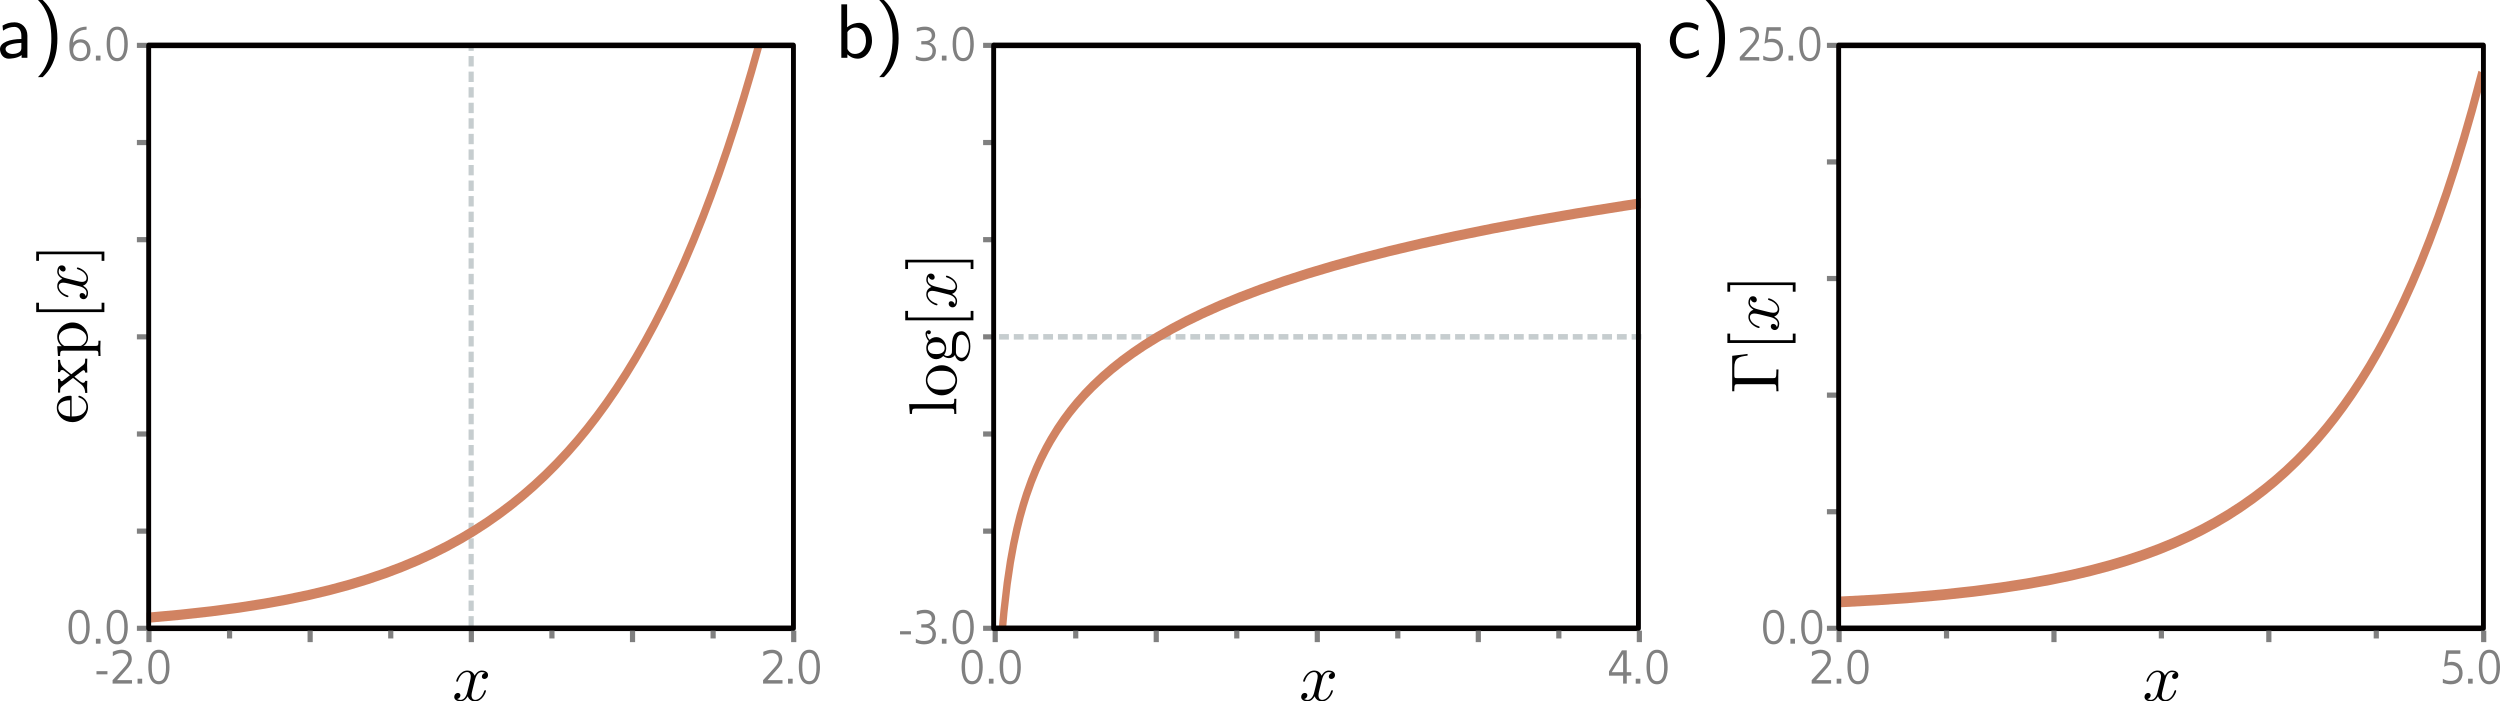 <?xml version="1.0" encoding="UTF-8"?>
<svg xmlns="http://www.w3.org/2000/svg" xmlns:xlink="http://www.w3.org/1999/xlink" width="409.924pt" height="115.005pt" viewBox="0 0 409.924 115.005">
<defs>
<clipPath id="clip-0">
<path clip-rule="nonzero" d="M 301.766 11 L 407.133 11 L 407.133 100 L 301.766 100 Z M 301.766 11 "/>
</clipPath>
<clipPath id="clip-1">
<path clip-rule="nonzero" d="M 24.055 7.77 L 129.871 7.77 L 129.871 103 L 24.055 103 Z M 24.055 7.77 "/>
</clipPath>
<clipPath id="clip-2">
<path clip-rule="nonzero" d="M 163.137 32 L 269.047 32 L 269.047 103.246 L 163.137 103.246 Z M 163.137 32 "/>
</clipPath>
<clipPath id="clip-3">
<path clip-rule="nonzero" d="M 74 109 L 81 109 L 81 115.004 L 74 115.004 Z M 74 109 "/>
</clipPath>
<clipPath id="clip-4">
<path clip-rule="nonzero" d="M 213 109 L 219 109 L 219 115.004 L 213 115.004 Z M 213 109 "/>
</clipPath>
<clipPath id="clip-5">
<path clip-rule="nonzero" d="M 351 109 L 358 109 L 358 115.004 L 351 115.004 Z M 351 109 "/>
</clipPath>
<clipPath id="clip-6">
<path clip-rule="nonzero" d="M 402 98 L 409.926 98 L 409.926 111 L 402 111 Z M 402 98 "/>
</clipPath>
<clipPath id="clip-7">
<path clip-rule="nonzero" d="M 406 106 L 409.926 106 L 409.926 113 L 406 113 Z M 406 106 "/>
</clipPath>
</defs>
<g clip-path="url(#clip-0)">
<path fill="none" stroke-width="1.767" stroke-linecap="square" stroke-linejoin="round" stroke="rgb(81.96%, 51.372%, 38.431%)" stroke-opacity="1" stroke-miterlimit="4" d="M 418.519 98.691 L 426.803 98.371 L 434.593 97.977 L 441.901 97.512 L 448.722 96.977 L 455.055 96.383 L 460.901 95.73 L 466.259 95.035 L 471.129 94.305 L 475.512 93.555 L 479.895 92.711 L 483.795 91.867 L 487.691 90.926 L 491.098 90.012 L 494.511 89 L 497.919 87.887 L 500.845 86.84 L 503.765 85.695 L 506.69 84.453 L 509.61 83.094 L 512.53 81.613 L 514.968 80.273 L 517.406 78.832 L 519.839 77.281 L 522.277 75.605 L 524.709 73.801 L 527.147 71.855 L 529.097 70.188 L 531.042 68.418 L 532.993 66.531 L 534.943 64.527 L 536.888 62.398 L 538.838 60.129 L 540.783 57.711 L 542.733 55.141 L 544.684 52.402 L 546.629 49.48 L 548.579 46.371 L 550.529 43.055 L 552.474 39.52 L 554.425 35.75 L 556.375 31.727 L 558.32 27.438 L 560.27 22.855 L 562.22 17.961 L 564.165 12.738 " transform="matrix(0.721, 0, 0, 1, 0, 0)"/>
</g>
<path fill="none" stroke-width="0.85" stroke-linecap="butt" stroke-linejoin="miter" stroke="rgb(50.195%, 50.195%, 50.195%)" stroke-opacity="1" stroke-miterlimit="4" d="M 77.285 103.406 L 77.285 105.293 "/>
<path fill="none" stroke-width="0.85" stroke-linecap="butt" stroke-linejoin="miter" stroke="rgb(77.646%, 80.391%, 81.175%)" stroke-opacity="1" stroke-dasharray="1.701 0.85" stroke-miterlimit="4" d="M -102.73 77.254 L -7.387 77.254 " transform="matrix(0, -1, 1, 0, 0, 0)"/>
<path fill="none" stroke-width="0.899" stroke-linecap="butt" stroke-linejoin="miter" stroke="rgb(77.646%, 80.391%, 81.175%)" stroke-opacity="1" stroke-dasharray="1.799 0.899" stroke-miterlimit="4" d="M 183.244 55.23 C 222.522 55.23 261.805 55.23 301.084 55.23 " transform="matrix(0.894, 0, 0, 1, 0, 0)"/>
<path fill="none" stroke-width="0.85" stroke-linecap="butt" stroke-linejoin="miter" stroke="rgb(50.195%, 50.195%, 50.195%)" stroke-opacity="1" stroke-miterlimit="4" d="M 24.328 7.438 C 23.699 7.438 23.07 7.438 22.445 7.438 "/>
<path fill="none" stroke-width="0.85" stroke-linecap="butt" stroke-linejoin="miter" stroke="rgb(50.195%, 50.195%, 50.195%)" stroke-opacity="1" stroke-miterlimit="4" d="M 24.426 103.406 C 24.426 104.035 24.426 104.664 24.426 105.293 "/>
<path fill-rule="nonzero" fill="rgb(0%, 0%, 0%)" fill-opacity="1" d="M 4.492 5.84 C 4.492 4.551 3.562 3.66 2.395 3.66 C 1.582 3.66 1.008 3.859 0.414 4.195 L 0.496 5.027 C 1.148 4.57 1.781 4.414 2.395 4.414 C 2.988 4.414 3.504 4.91 3.504 5.84 L 3.504 6.395 C 1.602 6.414 0 6.945 0 8.055 C 0 8.59 0.336 9.621 1.445 9.621 C 1.621 9.621 2.809 9.598 3.543 9.027 L 3.543 9.48 L 4.492 9.48 Z M 3.504 7.816 C 3.504 8.055 3.504 8.371 3.066 8.609 C 2.711 8.828 2.215 8.848 2.078 8.848 C 1.484 8.848 0.91 8.551 0.91 8.035 C 0.91 7.145 2.949 7.066 3.504 7.027 Z M 3.504 7.816 "/>
<path fill-rule="nonzero" fill="rgb(0%, 0%, 0%)" fill-opacity="1" d="M 6.996 12.648 C 7.391 12.25 8.242 11.48 8.816 9.938 C 9.332 8.59 9.41 7.242 9.41 6.312 C 9.41 2.238 7.59 0.574 6.996 0 L 6.223 0 C 6.816 0.613 8.422 2.238 8.422 6.312 C 8.422 7.027 8.379 8.512 7.867 9.996 C 7.352 11.461 6.641 12.211 6.223 12.648 Z M 6.996 12.648 "/>
<g clip-path="url(#clip-1)">
<path fill="none" stroke-width="1.672" stroke-linecap="square" stroke-linejoin="round" stroke="rgb(81.96%, 51.372%, 38.431%)" stroke-opacity="1" stroke-miterlimit="4" d="M 33.493 101.305 L 41.227 100.797 L 48.227 100.242 L 54.488 99.645 L 60.378 98.98 L 65.54 98.309 L 70.696 97.535 L 75.482 96.711 L 79.904 95.852 L 83.956 94.969 L 88.008 93.98 L 91.69 92.98 L 95.373 91.879 L 98.69 90.789 L 102.003 89.598 L 105.32 88.289 L 108.263 87.027 L 111.211 85.66 L 114.159 84.176 L 116.737 82.777 L 119.315 81.277 L 121.893 79.668 L 124.471 77.945 L 127.049 76.094 L 129.627 74.109 L 131.841 72.293 L 134.049 70.367 L 136.257 68.32 L 138.471 66.148 L 140.679 63.84 L 142.888 61.391 L 145.101 58.789 L 147.309 56.027 L 149.518 53.094 L 151.731 49.977 L 153.94 46.672 L 156.153 43.16 L 158.361 39.43 L 160.57 35.473 L 162.413 31.984 L 164.252 28.32 L 166.096 24.469 L 167.939 20.418 L 169.778 16.16 L 171.622 11.684 L 173.465 6.98 L 175.304 2.031 L 177.148 -3.168 L 178.736 -7.879 " transform="matrix(0.718, 0, 0, 1, 0, 0)"/>
</g>
<g clip-path="url(#clip-2)">
<path fill="none" stroke-width="1.671" stroke-linecap="square" stroke-linejoin="round" stroke="rgb(81.96%, 51.372%, 38.431%)" stroke-opacity="1" stroke-miterlimit="4" d="M 227.428 119.516 L 227.483 117.777 L 227.852 111.316 L 228.221 106.734 L 228.59 103.176 L 228.954 100.273 L 229.693 95.688 L 230.426 92.133 L 231.164 89.227 L 231.902 86.77 L 232.635 84.645 L 233.374 82.766 L 234.107 81.09 L 235.214 78.859 L 236.316 76.906 L 237.419 75.168 L 238.526 73.598 L 239.628 72.172 L 241.1 70.445 L 242.571 68.891 L 244.043 67.473 L 245.519 66.172 L 247.355 64.68 L 249.195 63.32 L 251.405 61.824 L 253.615 60.457 L 255.819 59.199 L 258.398 57.848 L 260.972 56.598 L 263.92 55.285 L 267.232 53.926 L 270.544 52.672 L 274.225 51.387 L 278.27 50.082 L 282.689 48.77 L 287.473 47.465 L 292.625 46.164 L 298.142 44.883 L 304.032 43.621 L 310.287 42.379 L 316.911 41.164 L 324.273 39.914 L 332 38.699 L 340.464 37.465 L 349.667 36.227 L 359.603 34.988 L 370.277 33.758 L 373.589 33.395 " transform="matrix(0.719, 0, 0, 1, 0, 0)"/>
</g>
<path fill-rule="nonzero" fill="rgb(50.195%, 50.195%, 50.195%)" fill-opacity="1" d="M 14.707 102.832 C 14.695 101.668 14.434 99.984 12.961 99.984 C 11.488 99.984 11.238 101.691 11.238 102.832 C 11.238 103.984 11.5 105.656 12.961 105.656 C 14.422 105.656 14.707 103.984 14.707 102.832 Z M 14.137 102.832 C 14.137 103.586 14.074 105.137 12.961 105.137 C 11.848 105.137 11.809 103.562 11.809 102.832 C 11.809 102.09 11.836 100.492 12.961 100.492 C 14.074 100.492 14.137 102.102 14.137 102.832 Z M 14.137 102.832 "/>
<path fill-rule="nonzero" fill="rgb(50.195%, 50.195%, 50.195%)" fill-opacity="1" d="M 15.723 104.738 L 16.477 104.738 L 16.477 105.543 L 15.723 105.543 Z M 15.723 104.738 "/>
<path fill-rule="nonzero" fill="rgb(50.195%, 50.195%, 50.195%)" fill-opacity="1" d="M 20.953 102.832 C 20.941 101.668 20.684 99.984 19.207 99.984 C 17.734 99.984 17.488 101.691 17.488 102.832 C 17.488 103.984 17.746 105.656 19.207 105.656 C 20.668 105.656 20.953 103.984 20.953 102.832 Z M 20.387 102.832 C 20.387 103.586 20.324 105.137 19.207 105.137 C 18.094 105.137 18.055 103.562 18.055 102.832 C 18.055 102.09 18.082 100.492 19.207 100.492 C 20.324 100.492 20.387 102.102 20.387 102.832 Z M 20.387 102.832 "/>
<path fill-rule="nonzero" fill="rgb(50.195%, 50.195%, 50.195%)" fill-opacity="1" d="M 11.375 7.488 L 11.375 7.574 C 11.375 9.195 11.82 10.039 13.184 10.039 C 14.113 10.027 14.844 9.332 14.844 8.293 C 14.844 7.25 14.312 6.445 13.223 6.445 C 12.715 6.473 12.355 6.559 11.984 6.992 C 11.996 5.457 13.074 4.875 14.152 4.875 L 14.188 4.875 L 14.199 4.367 C 12.863 4.379 11.375 5.082 11.375 7.488 Z M 11.996 8.293 C 12.02 7.535 12.418 6.965 13.184 6.965 C 13.93 6.965 14.273 7.562 14.273 8.293 C 14.273 9.023 13.93 9.52 13.184 9.52 C 12.441 9.52 11.996 9.047 11.996 8.293 Z M 11.996 8.293 "/>
<path fill-rule="nonzero" fill="rgb(50.195%, 50.195%, 50.195%)" fill-opacity="1" d="M 15.723 9.121 L 16.477 9.121 L 16.477 9.926 L 15.723 9.926 Z M 15.723 9.121 "/>
<path fill-rule="nonzero" fill="rgb(50.195%, 50.195%, 50.195%)" fill-opacity="1" d="M 20.953 7.215 C 20.941 6.051 20.684 4.367 19.207 4.367 C 17.734 4.367 17.488 6.074 17.488 7.215 C 17.488 8.367 17.746 10.039 19.207 10.039 C 20.668 10.039 20.953 8.367 20.953 7.215 Z M 20.387 7.215 C 20.387 7.969 20.324 9.52 19.207 9.52 C 18.094 9.52 18.055 7.945 18.055 7.215 C 18.055 6.473 18.082 4.875 19.207 4.875 C 20.324 4.875 20.387 6.484 20.387 7.215 Z M 20.387 7.215 "/>
<path fill="none" stroke-width="0.85" stroke-linecap="butt" stroke-linejoin="miter" stroke="rgb(50.195%, 50.195%, 50.195%)" stroke-opacity="1" stroke-miterlimit="4" d="M 24.328 23.367 C 23.699 23.367 23.07 23.367 22.445 23.367 "/>
<path fill="none" stroke-width="0.85" stroke-linecap="butt" stroke-linejoin="miter" stroke="rgb(50.195%, 50.195%, 50.195%)" stroke-opacity="1" stroke-miterlimit="4" d="M 24.328 39.301 C 23.699 39.301 23.07 39.301 22.445 39.301 "/>
<path fill="none" stroke-width="0.85" stroke-linecap="butt" stroke-linejoin="miter" stroke="rgb(50.195%, 50.195%, 50.195%)" stroke-opacity="1" stroke-miterlimit="4" d="M 24.328 55.23 C 23.699 55.23 23.07 55.23 22.445 55.23 "/>
<path fill="none" stroke-width="0.85" stroke-linecap="butt" stroke-linejoin="miter" stroke="rgb(50.195%, 50.195%, 50.195%)" stroke-opacity="1" stroke-miterlimit="4" d="M 24.328 71.164 C 23.699 71.164 23.07 71.164 22.445 71.164 "/>
<path fill="none" stroke-width="0.85" stroke-linecap="butt" stroke-linejoin="miter" stroke="rgb(50.195%, 50.195%, 50.195%)" stroke-opacity="1" stroke-miterlimit="4" d="M 24.328 87.094 C 23.699 87.094 23.07 87.094 22.445 87.094 "/>
<path fill="none" stroke-width="0.85" stroke-linecap="butt" stroke-linejoin="miter" stroke="rgb(50.195%, 50.195%, 50.195%)" stroke-opacity="1" stroke-miterlimit="4" d="M 24.328 103.023 C 23.699 103.023 23.07 103.023 22.445 103.023 "/>
<path fill="none" stroke-width="0.899" stroke-linecap="butt" stroke-linejoin="round" stroke="rgb(1.176%, 0%, 0%)" stroke-opacity="1" stroke-miterlimit="4" d="M 27.269 7.438 L 145.525 7.438 L 145.525 103.023 L 27.269 103.023 Z M 27.269 7.438 " transform="matrix(0.894, 0, 0, 1, 0, 0)"/>
<path fill-rule="nonzero" fill="rgb(0%, 0%, 0%)" fill-opacity="1" d="M 11.5 68.285 C 9.836 68.215 9.559 67.273 9.559 66.887 C 9.559 65.75 11.062 65.629 11.5 65.629 Z M 11.746 68.285 L 11.746 65.172 C 11.746 64.926 11.746 64.891 11.5 64.891 C 10.398 64.891 9.312 65.504 9.312 66.887 C 9.312 68.18 10.469 69.215 11.867 69.215 C 13.355 69.215 14.438 68.043 14.438 66.766 C 14.438 65.398 13.195 64.891 12.984 64.891 C 12.883 64.891 12.848 64.98 12.848 65.051 C 12.848 65.137 12.918 65.172 13.004 65.191 C 14.16 65.574 14.16 66.59 14.16 66.695 C 14.16 67.254 13.824 67.691 13.406 67.953 C 12.883 68.285 12.148 68.285 11.746 68.285 Z M 11.746 68.285 "/>
<path fill-rule="nonzero" fill="rgb(0%, 0%, 0%)" fill-opacity="1" d="M 11.691 61.371 C 11.273 61.039 10.73 60.617 10.434 60.34 C 10.031 59.988 9.855 59.535 9.855 59.008 L 9.504 59.008 C 9.523 59.305 9.539 59.637 9.539 59.938 C 9.539 60.27 9.523 60.863 9.504 61.004 L 9.855 61.004 C 9.871 60.758 10.012 60.672 10.203 60.672 C 10.379 60.672 10.52 60.793 10.59 60.844 L 11.465 61.527 L 10.328 62.402 C 10.223 62.508 10.203 62.508 10.137 62.508 C 9.961 62.508 9.855 62.332 9.855 62.121 L 9.504 62.121 C 9.523 62.402 9.539 63.137 9.539 63.328 C 9.539 63.559 9.523 64.082 9.504 64.379 L 9.855 64.379 C 9.855 63.594 9.855 63.594 10.539 63.066 L 11.973 61.965 L 13.301 63.016 C 13.949 63.539 13.965 64.203 13.965 64.43 L 14.316 64.43 C 14.297 64.152 14.281 63.801 14.281 63.504 C 14.281 63.191 14.297 62.719 14.316 62.453 L 13.965 62.453 C 13.93 62.699 13.789 62.77 13.617 62.77 C 13.371 62.77 13.004 62.453 12.199 61.773 L 13.32 60.914 C 13.441 60.828 13.617 60.688 13.688 60.688 C 13.789 60.688 13.965 60.793 13.965 61.09 L 14.316 61.09 C 14.297 60.758 14.281 60.129 14.281 59.883 C 14.281 59.586 14.297 59.148 14.316 58.816 L 13.965 58.816 C 13.965 59.41 13.949 59.621 13.617 59.867 Z M 11.691 61.371 "/>
<path fill-rule="nonzero" fill="rgb(0%, 0%, 0%)" fill-opacity="1" d="M 10.117 56.762 L 9.383 56.762 L 9.504 58.371 L 9.855 58.371 C 9.855 57.582 9.926 57.496 10.414 57.496 L 15.629 57.496 C 16.137 57.496 16.137 57.617 16.137 58.371 L 16.484 58.371 C 16.469 57.984 16.449 57.406 16.449 57.129 C 16.449 56.812 16.469 56.254 16.484 55.867 L 16.137 55.867 C 16.137 56.602 16.137 56.727 15.629 56.727 L 13.652 56.727 C 13.844 56.672 14.438 56.199 14.438 55.359 C 14.438 54.031 13.336 52.879 11.902 52.879 C 10.484 52.879 9.383 53.945 9.383 55.203 C 9.383 56.078 9.871 56.551 10.117 56.762 Z M 13.039 56.727 L 10.555 56.727 C 9.977 56.41 9.664 55.867 9.664 55.293 C 9.664 54.469 10.641 53.805 11.902 53.805 C 13.25 53.805 14.191 54.574 14.191 55.395 C 14.191 55.852 13.965 56.27 13.512 56.566 C 13.285 56.727 13.266 56.727 13.039 56.727 Z M 13.039 56.727 "/>
<path fill-rule="nonzero" fill="rgb(0%, 0%, 0%)" fill-opacity="1" d="M 17.113 49.637 L 16.66 49.637 L 16.66 50.723 L 6.391 50.723 L 6.391 49.637 L 5.938 49.637 L 5.938 51.176 L 17.113 51.176 Z M 17.113 49.637 "/>
<path fill-rule="nonzero" fill="rgb(0%, 0%, 0%)" fill-opacity="1" d="M 10.941 45.664 C 10.66 45.594 9.629 45.332 9.629 44.562 C 9.629 44.508 9.629 44.23 9.77 44.004 C 9.836 44.316 10.102 44.527 10.379 44.527 C 10.555 44.527 10.766 44.406 10.766 44.105 C 10.766 43.863 10.574 43.512 10.117 43.512 C 9.539 43.512 9.383 44.16 9.383 44.543 C 9.383 45.191 9.977 45.578 10.223 45.715 C 9.488 45.996 9.383 46.59 9.383 46.922 C 9.383 48.078 10.816 48.727 11.098 48.727 C 11.219 48.727 11.219 48.602 11.219 48.586 C 11.219 48.496 11.184 48.461 11.098 48.445 C 9.906 48.059 9.629 47.324 9.629 46.941 C 9.629 46.73 9.734 46.348 10.379 46.348 C 10.73 46.348 11.465 46.539 13.039 46.941 C 13.723 47.117 14.191 47.52 14.191 48.008 C 14.191 48.078 14.191 48.324 14.055 48.566 C 13.984 48.289 13.758 48.043 13.441 48.043 C 13.145 48.043 13.055 48.289 13.055 48.445 C 13.055 48.797 13.336 49.059 13.703 49.059 C 14.211 49.059 14.438 48.516 14.438 48.023 C 14.438 47.273 13.652 46.871 13.598 46.852 C 14 46.715 14.438 46.312 14.438 45.645 C 14.438 44.492 13.004 43.863 12.723 43.863 C 12.602 43.863 12.602 43.949 12.602 43.984 C 12.602 44.09 12.652 44.105 12.723 44.141 C 13.93 44.508 14.191 45.262 14.191 45.613 C 14.191 46.047 13.844 46.223 13.457 46.223 C 13.215 46.223 12.969 46.172 12.48 46.047 Z M 10.941 45.664 "/>
<path fill-rule="nonzero" fill="rgb(0%, 0%, 0%)" fill-opacity="1" d="M 5.938 41.25 L 5.938 42.77 L 6.391 42.77 L 6.391 41.688 L 16.66 41.688 L 16.66 42.77 L 17.113 42.77 L 17.113 41.25 Z M 5.938 41.25 "/>
<g clip-path="url(#clip-3)">
<path fill-rule="nonzero" fill="rgb(0%, 0%, 0%)" fill-opacity="1" d="M 77.871 111.508 C 77.941 111.227 78.207 110.195 78.977 110.195 C 79.027 110.195 79.309 110.195 79.535 110.336 C 79.219 110.406 79.012 110.668 79.012 110.945 C 79.012 111.121 79.133 111.332 79.43 111.332 C 79.676 111.332 80.023 111.141 80.023 110.684 C 80.023 110.105 79.379 109.949 78.992 109.949 C 78.344 109.949 77.961 110.543 77.82 110.789 C 77.539 110.055 76.945 109.949 76.613 109.949 C 75.457 109.949 74.812 111.383 74.812 111.664 C 74.812 111.785 74.934 111.785 74.953 111.785 C 75.039 111.785 75.074 111.75 75.09 111.664 C 75.477 110.473 76.211 110.195 76.598 110.195 C 76.805 110.195 77.191 110.301 77.191 110.945 C 77.191 111.297 77 112.031 76.598 113.605 C 76.422 114.289 76.02 114.762 75.527 114.762 C 75.457 114.762 75.215 114.762 74.969 114.621 C 75.25 114.551 75.492 114.324 75.492 114.008 C 75.492 113.711 75.25 113.621 75.09 113.621 C 74.742 113.621 74.48 113.902 74.48 114.27 C 74.48 114.777 75.023 115.004 75.512 115.004 C 76.262 115.004 76.664 114.219 76.684 114.164 C 76.824 114.566 77.227 115.004 77.891 115.004 C 79.047 115.004 79.676 113.57 79.676 113.289 C 79.676 113.168 79.586 113.168 79.551 113.168 C 79.449 113.168 79.43 113.219 79.395 113.289 C 79.027 114.496 78.273 114.762 77.926 114.762 C 77.488 114.762 77.312 114.41 77.312 114.023 C 77.312 113.781 77.367 113.535 77.488 113.047 Z M 77.871 111.508 "/>
</g>
<path fill="none" stroke-width="0.85" stroke-linecap="butt" stroke-linejoin="miter" stroke="rgb(50.195%, 50.195%, 50.195%)" stroke-opacity="1" stroke-miterlimit="4" d="M 50.855 103.406 C 50.855 104.035 50.855 104.664 50.855 105.293 "/>
<path fill="none" stroke-width="0.85" stroke-linecap="butt" stroke-linejoin="miter" stroke="rgb(50.195%, 50.195%, 50.195%)" stroke-opacity="1" stroke-miterlimit="4" d="M 37.641 104.691 C 37.641 104.266 37.641 103.836 37.641 103.406 "/>
<path fill="none" stroke-width="0.85" stroke-linecap="butt" stroke-linejoin="miter" stroke="rgb(50.195%, 50.195%, 50.195%)" stroke-opacity="1" stroke-miterlimit="4" d="M 64.07 104.691 C 64.07 104.266 64.07 103.836 64.07 103.406 "/>
<path fill="none" stroke-width="0.85" stroke-linecap="butt" stroke-linejoin="miter" stroke="rgb(50.195%, 50.195%, 50.195%)" stroke-opacity="1" stroke-miterlimit="4" d="M 103.715 103.406 C 103.715 104.035 103.715 104.664 103.715 105.293 "/>
<path fill="none" stroke-width="0.85" stroke-linecap="butt" stroke-linejoin="miter" stroke="rgb(50.195%, 50.195%, 50.195%)" stroke-opacity="1" stroke-miterlimit="4" d="M 90.5 104.691 C 90.5 104.266 90.5 103.836 90.5 103.406 "/>
<path fill="none" stroke-width="0.85" stroke-linecap="butt" stroke-linejoin="miter" stroke="rgb(50.195%, 50.195%, 50.195%)" stroke-opacity="1" stroke-miterlimit="4" d="M 130.145 103.406 C 130.145 104.035 130.145 104.664 130.145 105.293 "/>
<path fill="none" stroke-width="0.85" stroke-linecap="butt" stroke-linejoin="miter" stroke="rgb(50.195%, 50.195%, 50.195%)" stroke-opacity="1" stroke-miterlimit="4" d="M 116.93 104.691 C 116.93 104.266 116.93 103.836 116.93 103.406 "/>
<path fill-rule="nonzero" fill="rgb(50.195%, 50.195%, 50.195%)" fill-opacity="1" d="M 15.82 110.051 L 17.617 110.051 L 17.617 110.57 L 15.82 110.57 Z M 15.82 110.051 "/>
<path fill-rule="nonzero" fill="rgb(50.195%, 50.195%, 50.195%)" fill-opacity="1" d="M 21.645 112.094 L 21.645 111.523 L 19.191 111.523 L 21.062 109.418 C 21.375 108.984 21.609 108.652 21.609 108.082 C 21.609 107.066 20.867 106.535 19.926 106.535 C 19.391 106.535 18.945 106.695 18.5 106.879 L 18.5 107.586 C 18.945 107.301 19.391 107.09 19.938 107.09 C 20.555 107.09 21.039 107.473 21.039 108.117 C 21.039 108.551 20.691 109.086 20.406 109.383 C 20.32 109.508 18.598 111.387 18.461 111.523 L 18.461 112.094 Z M 21.645 112.094 "/>
<path fill-rule="nonzero" fill="rgb(50.195%, 50.195%, 50.195%)" fill-opacity="1" d="M 22.555 111.289 L 23.312 111.289 L 23.312 112.094 L 22.555 112.094 Z M 22.555 111.289 "/>
<path fill-rule="nonzero" fill="rgb(50.195%, 50.195%, 50.195%)" fill-opacity="1" d="M 27.789 109.383 C 27.777 108.219 27.52 106.535 26.043 106.535 C 24.57 106.535 24.32 108.242 24.32 109.383 C 24.32 110.535 24.582 112.207 26.043 112.207 C 27.504 112.207 27.789 110.535 27.789 109.383 Z M 27.219 109.383 C 27.219 110.137 27.16 111.688 26.043 111.688 C 24.93 111.688 24.891 110.113 24.891 109.383 C 24.891 108.641 24.918 107.043 26.043 107.043 C 27.16 107.043 27.219 108.652 27.219 109.383 Z M 27.219 109.383 "/>
<path fill-rule="nonzero" fill="rgb(50.195%, 50.195%, 50.195%)" fill-opacity="1" d="M 128.305 112.094 L 128.305 111.523 L 125.852 111.523 L 127.723 109.418 C 128.035 108.984 128.27 108.652 128.27 108.082 C 128.27 107.066 127.527 106.535 126.586 106.535 C 126.051 106.535 125.605 106.695 125.16 106.879 L 125.16 107.586 C 125.605 107.301 126.051 107.09 126.598 107.09 C 127.215 107.09 127.699 107.473 127.699 108.117 C 127.699 108.551 127.352 109.086 127.066 109.383 C 126.98 109.508 125.258 111.387 125.121 111.523 L 125.121 112.094 Z M 128.305 112.094 "/>
<path fill-rule="nonzero" fill="rgb(50.195%, 50.195%, 50.195%)" fill-opacity="1" d="M 129.215 111.289 L 129.973 111.289 L 129.973 112.094 L 129.215 112.094 Z M 129.215 111.289 "/>
<path fill-rule="nonzero" fill="rgb(50.195%, 50.195%, 50.195%)" fill-opacity="1" d="M 134.449 109.383 C 134.438 108.219 134.18 106.535 132.703 106.535 C 131.23 106.535 130.98 108.242 130.98 109.383 C 130.98 110.535 131.242 112.207 132.703 112.207 C 134.164 112.207 134.449 110.535 134.449 109.383 Z M 133.879 109.383 C 133.879 110.137 133.82 111.688 132.703 111.688 C 131.59 111.688 131.551 110.113 131.551 109.383 C 131.551 108.641 131.578 107.043 132.703 107.043 C 133.82 107.043 133.879 108.652 133.879 109.383 Z M 133.879 109.383 "/>
<path fill-rule="nonzero" fill="rgb(0%, 0%, 0%)" fill-opacity="1" d="M 138.902 0.711 L 137.953 0.711 L 137.953 9.48 L 138.945 9.48 L 138.945 8.906 C 139.242 9.184 139.793 9.621 140.645 9.621 C 141.891 9.621 142.98 8.352 142.98 6.672 C 142.98 5.105 142.129 3.742 140.941 3.742 C 140.449 3.742 139.656 3.859 138.902 4.473 Z M 138.945 5.246 C 139.141 4.949 139.598 4.512 140.289 4.512 C 141.043 4.512 141.992 5.047 141.992 6.672 C 141.992 8.312 140.941 8.848 140.172 8.848 C 139.676 8.848 139.262 8.629 138.945 8.035 Z M 138.945 5.246 "/>
<path fill-rule="nonzero" fill="rgb(0%, 0%, 0%)" fill-opacity="1" d="M 144.93 12.648 C 145.324 12.25 146.176 11.48 146.75 9.938 C 147.266 8.59 147.344 7.242 147.344 6.312 C 147.344 2.238 145.523 0.574 144.93 0 L 144.16 0 C 144.754 0.613 146.355 2.238 146.355 6.312 C 146.355 7.027 146.316 8.512 145.801 9.996 C 145.285 11.461 144.574 12.211 144.16 12.648 Z M 144.93 12.648 "/>
<path fill="none" stroke-width="0.85" stroke-linecap="butt" stroke-linejoin="miter" stroke="rgb(50.195%, 50.195%, 50.195%)" stroke-opacity="1" stroke-miterlimit="4" d="M 163.082 7.438 C 162.457 7.438 161.828 7.438 161.199 7.438 "/>
<path fill="none" stroke-width="0.85" stroke-linecap="butt" stroke-linejoin="miter" stroke="rgb(50.195%, 50.195%, 50.195%)" stroke-opacity="1" stroke-miterlimit="4" d="M 163.184 103.406 C 163.184 104.035 163.184 104.664 163.184 105.293 "/>
<path fill="none" stroke-width="0.85" stroke-linecap="butt" stroke-linejoin="miter" stroke="rgb(50.195%, 50.195%, 50.195%)" stroke-opacity="1" stroke-miterlimit="4" d="M 163.082 23.367 C 162.457 23.367 161.828 23.367 161.199 23.367 "/>
<path fill="none" stroke-width="0.85" stroke-linecap="butt" stroke-linejoin="miter" stroke="rgb(50.195%, 50.195%, 50.195%)" stroke-opacity="1" stroke-miterlimit="4" d="M 163.082 39.301 C 162.457 39.301 161.828 39.301 161.199 39.301 "/>
<path fill="none" stroke-width="0.85" stroke-linecap="butt" stroke-linejoin="miter" stroke="rgb(50.195%, 50.195%, 50.195%)" stroke-opacity="1" stroke-miterlimit="4" d="M 163.082 55.23 C 162.457 55.23 161.828 55.23 161.199 55.23 "/>
<path fill="none" stroke-width="0.85" stroke-linecap="butt" stroke-linejoin="miter" stroke="rgb(50.195%, 50.195%, 50.195%)" stroke-opacity="1" stroke-miterlimit="4" d="M 163.082 71.164 C 162.457 71.164 161.828 71.164 161.199 71.164 "/>
<path fill="none" stroke-width="0.85" stroke-linecap="butt" stroke-linejoin="miter" stroke="rgb(50.195%, 50.195%, 50.195%)" stroke-opacity="1" stroke-miterlimit="4" d="M 163.082 87.094 C 162.457 87.094 161.828 87.094 161.199 87.094 "/>
<path fill="none" stroke-width="0.85" stroke-linecap="butt" stroke-linejoin="miter" stroke="rgb(50.195%, 50.195%, 50.195%)" stroke-opacity="1" stroke-miterlimit="4" d="M 163.082 103.023 C 162.457 103.023 161.828 103.023 161.199 103.023 "/>
<path fill="none" stroke-width="0.899" stroke-linecap="butt" stroke-linejoin="round" stroke="rgb(1.176%, 0%, 0%)" stroke-opacity="1" stroke-miterlimit="4" d="M 182.248 7.438 L 300.507 7.438 L 300.507 103.023 L 182.248 103.023 Z M 182.248 7.438 " transform="matrix(0.894, 0, 0, 1, 0, 0)"/>
<g clip-path="url(#clip-4)">
<path fill-rule="nonzero" fill="rgb(0%, 0%, 0%)" fill-opacity="1" d="M 216.746 111.508 C 216.816 111.227 217.078 110.195 217.848 110.195 C 217.898 110.195 218.18 110.195 218.406 110.336 C 218.094 110.406 217.883 110.668 217.883 110.945 C 217.883 111.121 218.004 111.332 218.301 111.332 C 218.547 111.332 218.898 111.141 218.898 110.684 C 218.898 110.105 218.25 109.949 217.863 109.949 C 217.219 109.949 216.832 110.543 216.691 110.789 C 216.414 110.055 215.816 109.949 215.484 109.949 C 214.332 109.949 213.684 111.383 213.684 111.664 C 213.684 111.785 213.805 111.785 213.824 111.785 C 213.91 111.785 213.945 111.75 213.965 111.664 C 214.348 110.473 215.082 110.195 215.469 110.195 C 215.68 110.195 216.062 110.301 216.062 110.945 C 216.062 111.297 215.871 112.031 215.469 113.605 C 215.293 114.289 214.891 114.762 214.402 114.762 C 214.332 114.762 214.086 114.762 213.84 114.621 C 214.121 114.551 214.367 114.324 214.367 114.008 C 214.367 113.711 214.121 113.621 213.965 113.621 C 213.613 113.621 213.352 113.902 213.352 114.27 C 213.352 114.777 213.895 115.004 214.383 115.004 C 215.137 115.004 215.539 114.219 215.555 114.164 C 215.695 114.566 216.098 115.004 216.762 115.004 C 217.918 115.004 218.547 113.57 218.547 113.289 C 218.547 113.168 218.461 113.168 218.426 113.168 C 218.32 113.168 218.301 113.219 218.266 113.289 C 217.898 114.496 217.148 114.762 216.797 114.762 C 216.359 114.762 216.188 114.41 216.188 114.023 C 216.188 113.781 216.238 113.535 216.359 113.047 Z M 216.746 111.508 "/>
</g>
<path fill="none" stroke-width="0.85" stroke-linecap="butt" stroke-linejoin="miter" stroke="rgb(50.195%, 50.195%, 50.195%)" stroke-opacity="1" stroke-miterlimit="4" d="M 189.59 103.406 C 189.59 104.035 189.59 104.664 189.59 105.293 "/>
<path fill="none" stroke-width="0.85" stroke-linecap="butt" stroke-linejoin="miter" stroke="rgb(50.195%, 50.195%, 50.195%)" stroke-opacity="1" stroke-miterlimit="4" d="M 176.387 104.691 C 176.387 104.266 176.387 103.836 176.387 103.406 "/>
<path fill="none" stroke-width="0.85" stroke-linecap="butt" stroke-linejoin="miter" stroke="rgb(50.195%, 50.195%, 50.195%)" stroke-opacity="1" stroke-miterlimit="4" d="M 215.996 103.406 C 215.996 104.035 215.996 104.664 215.996 105.293 "/>
<path fill="none" stroke-width="0.85" stroke-linecap="butt" stroke-linejoin="miter" stroke="rgb(50.195%, 50.195%, 50.195%)" stroke-opacity="1" stroke-miterlimit="4" d="M 202.793 104.691 C 202.793 104.266 202.793 103.836 202.793 103.406 "/>
<path fill="none" stroke-width="0.85" stroke-linecap="butt" stroke-linejoin="miter" stroke="rgb(50.195%, 50.195%, 50.195%)" stroke-opacity="1" stroke-miterlimit="4" d="M 242.398 103.406 C 242.398 104.035 242.398 104.664 242.398 105.293 "/>
<path fill="none" stroke-width="0.85" stroke-linecap="butt" stroke-linejoin="miter" stroke="rgb(50.195%, 50.195%, 50.195%)" stroke-opacity="1" stroke-miterlimit="4" d="M 229.195 104.691 C 229.195 104.266 229.195 103.836 229.195 103.406 "/>
<path fill="none" stroke-width="0.85" stroke-linecap="butt" stroke-linejoin="miter" stroke="rgb(50.195%, 50.195%, 50.195%)" stroke-opacity="1" stroke-miterlimit="4" d="M 268.805 103.406 C 268.805 104.035 268.805 104.664 268.805 105.293 "/>
<path fill="none" stroke-width="0.85" stroke-linecap="butt" stroke-linejoin="miter" stroke="rgb(50.195%, 50.195%, 50.195%)" stroke-opacity="1" stroke-miterlimit="4" d="M 255.602 104.691 C 255.602 104.266 255.602 103.836 255.602 103.406 "/>
<path fill-rule="nonzero" fill="rgb(50.195%, 50.195%, 50.195%)" fill-opacity="1" d="M 153.465 8.34 C 153.465 7.734 153.094 7.176 152.398 6.98 C 152.992 6.754 153.34 6.324 153.34 5.754 C 153.34 4.797 152.547 4.367 151.68 4.367 C 151.246 4.367 150.715 4.465 150.332 4.59 L 150.332 5.195 C 150.75 5.047 151.109 4.922 151.617 4.922 C 152.262 4.922 152.781 5.156 152.781 5.852 C 152.77 6.484 152.262 6.742 151.645 6.742 L 151.062 6.742 L 151.062 7.277 L 151.617 7.277 C 152.336 7.277 152.906 7.586 152.906 8.34 C 152.906 9.234 152.289 9.48 151.48 9.48 C 150.914 9.48 150.566 9.383 150.168 9.109 L 150.168 9.777 C 150.566 9.914 151.023 10.039 151.496 10.039 C 152.598 10.039 153.465 9.543 153.465 8.34 Z M 153.465 8.34 "/>
<path fill-rule="nonzero" fill="rgb(50.195%, 50.195%, 50.195%)" fill-opacity="1" d="M 154.438 9.121 L 155.195 9.121 L 155.195 9.926 L 154.438 9.926 Z M 154.438 9.121 "/>
<path fill-rule="nonzero" fill="rgb(50.195%, 50.195%, 50.195%)" fill-opacity="1" d="M 159.672 7.215 C 159.66 6.051 159.402 4.367 157.926 4.367 C 156.453 4.367 156.203 6.074 156.203 7.215 C 156.203 8.367 156.465 10.039 157.926 10.039 C 159.387 10.039 159.672 8.367 159.672 7.215 Z M 159.102 7.215 C 159.102 7.969 159.043 9.52 157.926 9.52 C 156.812 9.52 156.773 7.945 156.773 7.215 C 156.773 6.473 156.801 4.875 157.926 4.875 C 159.043 4.875 159.102 6.484 159.102 7.215 Z M 159.102 7.215 "/>
<path fill-rule="nonzero" fill="rgb(50.195%, 50.195%, 50.195%)" fill-opacity="1" d="M 147.578 103.5 L 149.371 103.5 L 149.371 104.02 L 147.578 104.02 Z M 147.578 103.5 "/>
<path fill-rule="nonzero" fill="rgb(50.195%, 50.195%, 50.195%)" fill-opacity="1" d="M 153.465 103.961 C 153.465 103.352 153.094 102.793 152.398 102.598 C 152.992 102.375 153.34 101.941 153.34 101.371 C 153.34 100.418 152.547 99.984 151.68 99.984 C 151.246 99.984 150.715 100.082 150.332 100.207 L 150.332 100.812 C 150.75 100.664 151.109 100.539 151.617 100.539 C 152.262 100.539 152.781 100.777 152.781 101.469 C 152.77 102.102 152.262 102.363 151.645 102.363 L 151.062 102.363 L 151.062 102.895 L 151.617 102.895 C 152.336 102.895 152.906 103.203 152.906 103.961 C 152.906 104.852 152.289 105.098 151.48 105.098 C 150.914 105.098 150.566 105 150.168 104.727 L 150.168 105.395 C 150.566 105.531 151.023 105.656 151.496 105.656 C 152.598 105.656 153.465 105.16 153.465 103.961 Z M 153.465 103.961 "/>
<path fill-rule="nonzero" fill="rgb(50.195%, 50.195%, 50.195%)" fill-opacity="1" d="M 154.438 104.738 L 155.195 104.738 L 155.195 105.543 L 154.438 105.543 Z M 154.438 104.738 "/>
<path fill-rule="nonzero" fill="rgb(50.195%, 50.195%, 50.195%)" fill-opacity="1" d="M 159.672 102.832 C 159.66 101.668 159.402 99.984 157.926 99.984 C 156.453 99.984 156.203 101.691 156.203 102.832 C 156.203 103.984 156.465 105.656 157.926 105.656 C 159.387 105.656 159.672 103.984 159.672 102.832 Z M 159.102 102.832 C 159.102 103.586 159.043 105.137 157.926 105.137 C 156.812 105.137 156.773 103.562 156.773 102.832 C 156.773 102.09 156.801 100.492 157.926 100.492 C 159.043 100.492 159.102 102.102 159.102 102.832 Z M 159.102 102.832 "/>
<path fill-rule="nonzero" fill="rgb(50.195%, 50.195%, 50.195%)" fill-opacity="1" d="M 161.137 109.383 C 161.125 108.219 160.863 106.535 159.391 106.535 C 157.918 106.535 157.668 108.242 157.668 109.383 C 157.668 110.535 157.93 112.207 159.391 112.207 C 160.852 112.207 161.137 110.535 161.137 109.383 Z M 160.566 109.383 C 160.566 110.137 160.504 111.688 159.391 111.688 C 158.273 111.688 158.238 110.113 158.238 109.383 C 158.238 108.641 158.262 107.043 159.391 107.043 C 160.504 107.043 160.566 108.652 160.566 109.383 Z M 160.566 109.383 "/>
<path fill-rule="nonzero" fill="rgb(50.195%, 50.195%, 50.195%)" fill-opacity="1" d="M 162.148 111.289 L 162.906 111.289 L 162.906 112.094 L 162.148 112.094 Z M 162.148 111.289 "/>
<path fill-rule="nonzero" fill="rgb(50.195%, 50.195%, 50.195%)" fill-opacity="1" d="M 167.383 109.383 C 167.371 108.219 167.109 106.535 165.637 106.535 C 164.164 106.535 163.914 108.242 163.914 109.383 C 163.914 110.535 164.176 112.207 165.637 112.207 C 167.098 112.207 167.383 110.535 167.383 109.383 Z M 166.812 109.383 C 166.812 110.137 166.75 111.688 165.637 111.688 C 164.523 111.688 164.484 110.113 164.484 109.383 C 164.484 108.641 164.512 107.043 165.637 107.043 C 166.75 107.043 166.812 108.652 166.812 109.383 Z M 166.812 109.383 "/>
<path fill-rule="nonzero" fill="rgb(50.195%, 50.195%, 50.195%)" fill-opacity="1" d="M 267.48 110.793 L 267.48 110.223 L 266.738 110.223 L 266.738 106.633 L 265.945 106.633 L 263.824 110.102 L 263.824 110.793 L 266.141 110.793 L 266.141 112.094 L 266.738 112.094 L 266.738 110.793 Z M 266.141 110.223 L 264.273 110.223 L 266.141 107.215 Z M 266.141 110.223 "/>
<path fill-rule="nonzero" fill="rgb(50.195%, 50.195%, 50.195%)" fill-opacity="1" d="M 268.211 111.289 L 268.969 111.289 L 268.969 112.094 L 268.211 112.094 Z M 268.211 111.289 "/>
<path fill-rule="nonzero" fill="rgb(50.195%, 50.195%, 50.195%)" fill-opacity="1" d="M 273.445 109.383 C 273.434 108.219 273.172 106.535 271.699 106.535 C 270.227 106.535 269.977 108.242 269.977 109.383 C 269.977 110.535 270.238 112.207 271.699 112.207 C 273.16 112.207 273.445 110.535 273.445 109.383 Z M 272.875 109.383 C 272.875 110.137 272.812 111.688 271.699 111.688 C 270.586 111.688 270.547 110.113 270.547 109.383 C 270.547 108.641 270.574 107.043 271.699 107.043 C 272.812 107.043 272.875 108.652 272.875 109.383 Z M 272.875 109.383 "/>
<path fill-rule="nonzero" fill="rgb(0%, 0%, 0%)" fill-opacity="1" d="M 149.066 66.262 L 149.188 67.871 L 149.539 67.871 C 149.539 67.082 149.605 66.996 150.168 66.996 L 155.977 66.996 C 156.465 66.996 156.465 67.117 156.465 67.871 L 156.812 67.871 C 156.797 67.504 156.781 66.91 156.781 66.629 C 156.781 66.348 156.797 65.805 156.812 65.387 L 156.465 65.387 C 156.465 66.141 156.465 66.262 155.977 66.262 Z M 149.066 66.262 "/>
<path fill-rule="nonzero" fill="rgb(0%, 0%, 0%)" fill-opacity="1" d="M 154.418 59.891 C 153 59.891 151.812 60.992 151.812 62.34 C 151.812 63.738 153.035 64.824 154.418 64.824 C 155.871 64.824 156.938 63.672 156.938 62.359 C 156.938 61.012 155.836 59.891 154.418 59.891 Z M 156.656 62.34 C 156.656 62.832 156.43 63.32 155.906 63.617 C 155.414 63.898 154.734 63.898 154.332 63.898 C 153.895 63.898 153.297 63.898 152.809 63.637 C 152.301 63.336 152.055 62.812 152.055 62.359 C 152.055 61.867 152.301 61.395 152.793 61.098 C 153.262 60.801 153.91 60.801 154.332 60.801 C 154.734 60.801 155.344 60.801 155.836 61.047 C 156.344 61.309 156.656 61.797 156.656 62.34 Z M 156.656 62.34 "/>
<path fill-rule="nonzero" fill="rgb(0%, 0%, 0%)" fill-opacity="1" d="M 154.891 57.078 C 154.891 58.059 153.77 58.059 153.527 58.059 C 153.227 58.059 152.859 58.039 152.582 57.883 C 152.457 57.797 152.145 57.535 152.145 57.078 C 152.145 56.117 153.246 56.117 153.508 56.117 C 153.805 56.117 154.172 56.117 154.453 56.293 C 154.574 56.379 154.891 56.641 154.891 57.078 Z M 155.328 58.375 C 155.293 58.375 155.031 58.375 154.805 58.199 C 155.117 57.762 155.152 57.289 155.152 57.078 C 155.152 56.047 154.383 55.277 153.527 55.277 C 153.105 55.277 152.703 55.453 152.441 55.73 C 152.055 55.328 152.004 54.926 152.004 54.734 C 152.004 54.699 152.004 54.648 152.02 54.613 C 152.055 54.734 152.18 54.805 152.32 54.805 C 152.512 54.805 152.633 54.648 152.633 54.473 C 152.633 54.367 152.562 54.156 152.301 54.156 C 152.109 54.156 151.758 54.281 151.758 54.719 C 151.758 54.945 151.828 55.434 152.285 55.906 C 151.918 56.379 151.883 56.832 151.883 57.078 C 151.883 58.129 152.652 58.898 153.508 58.898 C 154 58.898 154.418 58.652 154.664 58.375 C 154.82 58.512 155.188 58.723 155.59 58.723 C 155.941 58.723 156.359 58.566 156.586 58.215 C 156.762 58.898 157.25 59.246 157.688 59.246 C 158.492 59.246 159.105 58.145 159.105 56.781 C 159.105 55.469 158.547 54.316 157.672 54.316 C 157.285 54.316 156.711 54.453 156.395 55.031 C 156.098 55.625 156.098 56.273 156.098 56.957 C 156.098 57.234 156.098 57.707 156.078 57.797 C 156.027 58.145 155.695 58.375 155.328 58.375 Z M 158.859 56.766 C 158.859 57.902 158.285 58.672 157.688 58.672 C 157.184 58.672 156.762 58.25 156.746 57.762 L 156.746 57.098 C 156.746 56.133 156.746 54.891 157.688 54.891 C 158.301 54.891 158.859 55.68 158.859 56.766 Z M 158.859 56.766 "/>
<path fill-rule="nonzero" fill="rgb(0%, 0%, 0%)" fill-opacity="1" d="M 159.613 50.977 L 159.16 50.977 L 159.16 52.062 L 148.891 52.062 L 148.891 50.977 L 148.434 50.977 L 148.434 52.52 L 159.613 52.52 Z M 159.613 50.977 "/>
<path fill-rule="nonzero" fill="rgb(0%, 0%, 0%)" fill-opacity="1" d="M 153.438 47.008 C 153.16 46.938 152.125 46.676 152.125 45.906 C 152.125 45.852 152.125 45.57 152.266 45.344 C 152.336 45.66 152.598 45.871 152.879 45.871 C 153.055 45.871 153.262 45.746 153.262 45.449 C 153.262 45.203 153.07 44.855 152.617 44.855 C 152.039 44.855 151.883 45.504 151.883 45.887 C 151.883 46.535 152.477 46.918 152.723 47.059 C 151.988 47.34 151.883 47.934 151.883 48.266 C 151.883 49.422 153.316 50.066 153.598 50.066 C 153.719 50.066 153.719 49.945 153.719 49.93 C 153.719 49.84 153.684 49.805 153.598 49.789 C 152.406 49.402 152.125 48.668 152.125 48.285 C 152.125 48.074 152.23 47.688 152.879 47.688 C 153.227 47.688 153.965 47.883 155.539 48.285 C 156.219 48.457 156.691 48.859 156.691 49.352 C 156.691 49.422 156.691 49.664 156.551 49.91 C 156.48 49.629 156.254 49.387 155.941 49.387 C 155.641 49.387 155.555 49.629 155.555 49.789 C 155.555 50.137 155.836 50.398 156.203 50.398 C 156.711 50.398 156.938 49.859 156.938 49.367 C 156.938 48.617 156.148 48.215 156.098 48.195 C 156.5 48.055 156.938 47.652 156.938 46.988 C 156.938 45.836 155.504 45.203 155.223 45.203 C 155.102 45.203 155.102 45.293 155.102 45.328 C 155.102 45.434 155.152 45.449 155.223 45.484 C 156.43 45.852 156.691 46.605 156.691 46.953 C 156.691 47.391 156.344 47.566 155.957 47.566 C 155.711 47.566 155.469 47.516 154.977 47.391 Z M 153.438 47.008 "/>
<path fill-rule="nonzero" fill="rgb(0%, 0%, 0%)" fill-opacity="1" d="M 148.434 42.59 L 148.434 44.113 L 148.891 44.113 L 148.891 43.027 L 159.16 43.027 L 159.16 44.113 L 159.613 44.113 L 159.613 42.59 Z M 148.434 42.59 "/>
<path fill-rule="nonzero" fill="rgb(0%, 0%, 0%)" fill-opacity="1" d="M 278.527 4.195 C 277.777 3.781 277.34 3.66 276.57 3.66 C 274.828 3.66 273.797 5.188 273.797 6.672 C 273.797 8.234 274.945 9.621 276.531 9.621 C 277.203 9.621 277.895 9.441 278.59 8.965 L 278.508 8.133 C 277.855 8.629 277.184 8.809 276.531 8.809 C 275.48 8.809 274.789 7.898 274.789 6.672 C 274.789 5.68 275.242 4.473 276.59 4.473 C 277.242 4.473 277.68 4.57 278.371 5.027 Z M 278.527 4.195 "/>
<path fill-rule="nonzero" fill="rgb(0%, 0%, 0%)" fill-opacity="1" d="M 280.438 12.648 C 280.832 12.25 281.684 11.48 282.258 9.938 C 282.77 8.59 282.852 7.242 282.852 6.312 C 282.852 2.238 281.031 0.574 280.438 0 L 279.664 0 C 280.258 0.613 281.859 2.238 281.859 6.312 C 281.859 7.027 281.82 8.512 281.305 9.996 C 280.793 11.461 280.078 12.211 279.664 12.648 Z M 280.438 12.648 "/>
<path fill="none" stroke-width="0.85" stroke-linecap="butt" stroke-linejoin="miter" stroke="rgb(50.195%, 50.195%, 50.195%)" stroke-opacity="1" stroke-miterlimit="4" d="M 301.441 7.438 C 300.816 7.438 300.188 7.438 299.559 7.438 "/>
<path fill="none" stroke-width="0.85" stroke-linecap="butt" stroke-linejoin="miter" stroke="rgb(50.195%, 50.195%, 50.195%)" stroke-opacity="1" stroke-miterlimit="4" d="M 301.555 103.406 C 301.555 104.035 301.555 104.664 301.555 105.293 "/>
<path fill="none" stroke-width="0.85" stroke-linecap="butt" stroke-linejoin="miter" stroke="rgb(50.195%, 50.195%, 50.195%)" stroke-opacity="1" stroke-miterlimit="4" d="M 301.441 26.555 C 300.816 26.555 300.188 26.555 299.559 26.555 "/>
<path fill="none" stroke-width="0.85" stroke-linecap="butt" stroke-linejoin="miter" stroke="rgb(50.195%, 50.195%, 50.195%)" stroke-opacity="1" stroke-miterlimit="4" d="M 301.441 45.672 C 300.816 45.672 300.188 45.672 299.559 45.672 "/>
<path fill="none" stroke-width="0.85" stroke-linecap="butt" stroke-linejoin="miter" stroke="rgb(50.195%, 50.195%, 50.195%)" stroke-opacity="1" stroke-miterlimit="4" d="M 301.441 64.789 C 300.816 64.789 300.188 64.789 299.559 64.789 "/>
<path fill="none" stroke-width="0.85" stroke-linecap="butt" stroke-linejoin="miter" stroke="rgb(50.195%, 50.195%, 50.195%)" stroke-opacity="1" stroke-miterlimit="4" d="M 301.441 83.906 C 300.816 83.906 300.188 83.906 299.559 83.906 "/>
<path fill="none" stroke-width="0.85" stroke-linecap="butt" stroke-linejoin="miter" stroke="rgb(50.195%, 50.195%, 50.195%)" stroke-opacity="1" stroke-miterlimit="4" d="M 301.441 103.023 C 300.816 103.023 300.188 103.023 299.559 103.023 "/>
<path fill="none" stroke-width="0.899" stroke-linecap="butt" stroke-linejoin="round" stroke="rgb(1.176%, 0%, 0%)" stroke-opacity="1" stroke-miterlimit="4" d="M 337.23 7.438 L 455.486 7.438 L 455.486 103.023 L 337.23 103.023 Z M 337.23 7.438 " transform="matrix(0.894, 0, 0, 1, 0, 0)"/>
<g clip-path="url(#clip-5)">
<path fill-rule="nonzero" fill="rgb(0%, 0%, 0%)" fill-opacity="1" d="M 355.023 111.508 C 355.094 111.227 355.355 110.195 356.125 110.195 C 356.18 110.195 356.461 110.195 356.688 110.336 C 356.371 110.406 356.16 110.668 356.16 110.945 C 356.16 111.121 356.285 111.332 356.582 111.332 C 356.828 111.332 357.176 111.141 357.176 110.684 C 357.176 110.105 356.527 109.949 356.145 109.949 C 355.496 109.949 355.113 110.543 354.973 110.789 C 354.691 110.055 354.098 109.949 353.766 109.949 C 352.609 109.949 351.965 111.383 351.965 111.664 C 351.965 111.785 352.086 111.785 352.102 111.785 C 352.191 111.785 352.227 111.75 352.242 111.664 C 352.629 110.473 353.363 110.195 353.746 110.195 C 353.957 110.195 354.344 110.301 354.344 110.945 C 354.344 111.297 354.148 112.031 353.746 113.605 C 353.574 114.289 353.172 114.762 352.68 114.762 C 352.609 114.762 352.367 114.762 352.121 114.621 C 352.402 114.551 352.645 114.324 352.645 114.008 C 352.645 113.711 352.402 113.621 352.242 113.621 C 351.895 113.621 351.633 113.902 351.633 114.27 C 351.633 114.777 352.172 115.004 352.664 115.004 C 353.414 115.004 353.816 114.219 353.836 114.164 C 353.977 114.566 354.379 115.004 355.043 115.004 C 356.195 115.004 356.828 113.57 356.828 113.289 C 356.828 113.168 356.738 113.168 356.703 113.168 C 356.598 113.168 356.582 113.219 356.547 113.289 C 356.18 114.496 355.426 114.762 355.078 114.762 C 354.641 114.762 354.465 114.41 354.465 114.023 C 354.465 113.781 354.516 113.535 354.641 113.047 Z M 355.023 111.508 "/>
</g>
<path fill="none" stroke-width="0.85" stroke-linecap="butt" stroke-linejoin="miter" stroke="rgb(50.195%, 50.195%, 50.195%)" stroke-opacity="1" stroke-miterlimit="4" d="M 336.789 103.406 C 336.789 104.035 336.789 104.664 336.789 105.293 "/>
<path fill="none" stroke-width="0.85" stroke-linecap="butt" stroke-linejoin="miter" stroke="rgb(50.195%, 50.195%, 50.195%)" stroke-opacity="1" stroke-miterlimit="4" d="M 319.172 104.691 C 319.172 104.266 319.172 103.836 319.172 103.406 "/>
<path fill="none" stroke-width="0.85" stroke-linecap="butt" stroke-linejoin="miter" stroke="rgb(50.195%, 50.195%, 50.195%)" stroke-opacity="1" stroke-miterlimit="4" d="M 372.02 103.406 C 372.02 104.035 372.02 104.664 372.02 105.293 "/>
<path fill="none" stroke-width="0.85" stroke-linecap="butt" stroke-linejoin="miter" stroke="rgb(50.195%, 50.195%, 50.195%)" stroke-opacity="1" stroke-miterlimit="4" d="M 354.402 104.691 C 354.402 104.266 354.402 103.836 354.402 103.406 "/>
<path fill="none" stroke-width="0.85" stroke-linecap="butt" stroke-linejoin="miter" stroke="rgb(50.195%, 50.195%, 50.195%)" stroke-opacity="1" stroke-miterlimit="4" d="M 389.637 104.691 C 389.637 104.266 389.637 103.836 389.637 103.406 "/>
<g clip-path="url(#clip-6)">
<path fill="none" stroke-width="0.85" stroke-linecap="butt" stroke-linejoin="miter" stroke="rgb(50.195%, 50.195%, 50.195%)" stroke-opacity="1" stroke-miterlimit="4" d="M 407.25 103.406 C 407.25 104.035 407.25 104.664 407.25 105.293 "/>
</g>
<path fill-rule="nonzero" fill="rgb(0%, 0%, 0%)" fill-opacity="1" d="M 284.027 58.344 L 284.027 64.152 L 284.375 64.152 L 284.375 63.891 C 284.375 63.031 284.5 62.996 284.902 62.996 L 290.742 62.996 C 291.145 62.996 291.27 63.031 291.27 63.891 L 291.27 64.152 L 291.617 64.152 C 291.582 63.77 291.582 62.895 291.582 62.457 C 291.582 62 291.582 60.984 291.617 60.582 L 291.27 60.582 L 291.27 60.953 C 291.27 62 291.129 62 290.742 62 L 284.812 62 C 284.445 62 284.375 61.984 284.375 61.457 L 284.375 60.305 C 284.375 58.711 285.039 58.484 286.547 58.309 L 286.547 58.031 Z M 284.027 58.344 "/>
<path fill-rule="nonzero" fill="rgb(0%, 0%, 0%)" fill-opacity="1" d="M 294.418 54.699 L 293.961 54.699 L 293.961 55.781 L 283.695 55.781 L 283.695 54.699 L 283.238 54.699 L 283.238 56.238 L 294.418 56.238 Z M 294.418 54.699 "/>
<path fill-rule="nonzero" fill="rgb(0%, 0%, 0%)" fill-opacity="1" d="M 288.242 50.727 C 287.961 50.656 286.93 50.391 286.93 49.621 C 286.93 49.57 286.93 49.289 287.07 49.062 C 287.141 49.379 287.402 49.586 287.684 49.586 C 287.855 49.586 288.066 49.465 288.066 49.168 C 288.066 48.922 287.875 48.574 287.422 48.574 C 286.844 48.574 286.684 49.219 286.684 49.605 C 286.684 50.254 287.281 50.637 287.523 50.777 C 286.789 51.059 286.684 51.652 286.684 51.984 C 286.684 53.137 288.121 53.785 288.398 53.785 C 288.523 53.785 288.523 53.664 288.523 53.645 C 288.523 53.559 288.488 53.523 288.398 53.508 C 287.211 53.121 286.93 52.387 286.93 52 C 286.93 51.793 287.035 51.406 287.684 51.406 C 288.031 51.406 288.766 51.598 290.34 52 C 291.023 52.176 291.496 52.578 291.496 53.07 C 291.496 53.137 291.496 53.383 291.355 53.629 C 291.285 53.348 291.059 53.105 290.742 53.105 C 290.445 53.105 290.359 53.348 290.359 53.508 C 290.359 53.855 290.641 54.117 291.008 54.117 C 291.512 54.117 291.742 53.574 291.742 53.086 C 291.742 52.336 290.953 51.934 290.902 51.914 C 291.305 51.773 291.742 51.371 291.742 50.707 C 291.742 49.551 290.305 48.922 290.027 48.922 C 289.902 48.922 289.902 49.012 289.902 49.047 C 289.902 49.148 289.957 49.168 290.027 49.203 C 291.234 49.57 291.496 50.324 291.496 50.672 C 291.496 51.109 291.145 51.285 290.762 51.285 C 290.516 51.285 290.27 51.23 289.781 51.109 Z M 288.242 50.727 "/>
<path fill-rule="nonzero" fill="rgb(0%, 0%, 0%)" fill-opacity="1" d="M 283.238 46.309 L 283.238 47.832 L 283.695 47.832 L 283.695 46.746 L 293.961 46.746 L 293.961 47.832 L 294.418 47.832 L 294.418 46.309 Z M 283.238 46.309 "/>
<path fill-rule="nonzero" fill="rgb(50.195%, 50.195%, 50.195%)" fill-opacity="1" d="M 300.246 112.094 L 300.246 111.523 L 297.793 111.523 L 299.664 109.418 C 299.973 108.984 300.211 108.652 300.211 108.082 C 300.211 107.066 299.465 106.535 298.523 106.535 C 297.992 106.535 297.547 106.695 297.102 106.879 L 297.102 107.586 C 297.547 107.301 297.992 107.09 298.539 107.09 C 299.156 107.09 299.641 107.473 299.641 108.117 C 299.641 108.551 299.293 109.086 299.008 109.383 C 298.922 109.508 297.199 111.387 297.062 111.523 L 297.062 112.094 Z M 300.246 112.094 "/>
<path fill-rule="nonzero" fill="rgb(50.195%, 50.195%, 50.195%)" fill-opacity="1" d="M 301.156 111.289 L 301.914 111.289 L 301.914 112.094 L 301.156 112.094 Z M 301.156 111.289 "/>
<path fill-rule="nonzero" fill="rgb(50.195%, 50.195%, 50.195%)" fill-opacity="1" d="M 306.391 109.383 C 306.379 108.219 306.117 106.535 304.645 106.535 C 303.172 106.535 302.922 108.242 302.922 109.383 C 302.922 110.535 303.184 112.207 304.645 112.207 C 306.105 112.207 306.391 110.535 306.391 109.383 Z M 305.82 109.383 C 305.82 110.137 305.758 111.688 304.645 111.688 C 303.531 111.688 303.492 110.113 303.492 109.383 C 303.492 108.641 303.52 107.043 304.645 107.043 C 305.758 107.043 305.82 108.652 305.82 109.383 Z M 305.82 109.383 "/>
<path fill-rule="nonzero" fill="rgb(50.195%, 50.195%, 50.195%)" fill-opacity="1" d="M 403.793 110.359 C 403.781 109.246 403.09 108.516 401.973 108.516 C 401.824 108.527 401.492 108.566 401.293 108.641 L 401.492 107.203 L 403.422 107.203 L 403.422 106.633 L 401.094 106.633 L 400.758 109.332 C 401.191 109.121 401.293 109.074 401.848 109.074 C 402.656 109.074 403.223 109.52 403.223 110.359 C 403.223 111.227 402.668 111.648 401.848 111.648 C 401.305 111.648 400.945 111.539 400.551 111.289 L 400.551 111.973 C 400.906 112.105 401.441 112.207 401.863 112.207 C 403.039 112.207 403.793 111.562 403.793 110.359 Z M 403.793 110.359 "/>
<path fill-rule="nonzero" fill="rgb(50.195%, 50.195%, 50.195%)" fill-opacity="1" d="M 404.691 111.289 L 405.445 111.289 L 405.445 112.094 L 404.691 112.094 Z M 404.691 111.289 "/>
<g clip-path="url(#clip-7)">
<path fill-rule="nonzero" fill="rgb(50.195%, 50.195%, 50.195%)" fill-opacity="1" d="M 409.926 109.383 C 409.91 108.219 409.652 106.535 408.176 106.535 C 406.703 106.535 406.457 108.242 406.457 109.383 C 406.457 110.535 406.715 112.207 408.176 112.207 C 409.641 112.207 409.926 110.535 409.926 109.383 Z M 409.355 109.383 C 409.355 110.137 409.293 111.688 408.176 111.688 C 407.062 111.688 407.027 110.113 407.027 109.383 C 407.027 108.641 407.051 107.043 408.176 107.043 C 409.293 107.043 409.355 108.652 409.355 109.383 Z M 409.355 109.383 "/>
</g>
<path fill-rule="nonzero" fill="rgb(50.195%, 50.195%, 50.195%)" fill-opacity="1" d="M 292.559 102.832 C 292.543 101.668 292.285 99.984 290.812 99.984 C 289.336 99.984 289.09 101.691 289.09 102.832 C 289.09 103.984 289.348 105.656 290.812 105.656 C 292.273 105.656 292.559 103.984 292.559 102.832 Z M 291.988 102.832 C 291.988 103.586 291.926 105.137 290.812 105.137 C 289.695 105.137 289.66 103.562 289.66 102.832 C 289.66 102.09 289.684 100.492 290.812 100.492 C 291.926 100.492 291.988 102.102 291.988 102.832 Z M 291.988 102.832 "/>
<path fill-rule="nonzero" fill="rgb(50.195%, 50.195%, 50.195%)" fill-opacity="1" d="M 293.57 104.738 L 294.324 104.738 L 294.324 105.543 L 293.57 105.543 Z M 293.57 104.738 "/>
<path fill-rule="nonzero" fill="rgb(50.195%, 50.195%, 50.195%)" fill-opacity="1" d="M 298.805 102.832 C 298.793 101.668 298.531 99.984 297.059 99.984 C 295.582 99.984 295.336 101.691 295.336 102.832 C 295.336 103.984 295.598 105.656 297.059 105.656 C 298.52 105.656 298.805 103.984 298.805 102.832 Z M 298.234 102.832 C 298.234 103.586 298.172 105.137 297.059 105.137 C 295.941 105.137 295.906 103.562 295.906 102.832 C 295.906 102.09 295.93 100.492 297.059 100.492 C 298.172 100.492 298.234 102.102 298.234 102.832 Z M 298.234 102.832 "/>
<path fill-rule="nonzero" fill="rgb(50.195%, 50.195%, 50.195%)" fill-opacity="1" d="M 288.457 9.926 L 288.457 9.355 L 286.004 9.355 L 287.875 7.25 C 288.188 6.816 288.422 6.484 288.422 5.914 C 288.422 4.898 287.68 4.367 286.738 4.367 C 286.203 4.367 285.758 4.527 285.312 4.711 L 285.312 5.418 C 285.758 5.133 286.203 4.922 286.75 4.922 C 287.367 4.922 287.852 5.309 287.852 5.949 C 287.852 6.383 287.504 6.918 287.219 7.215 C 287.133 7.34 285.41 9.219 285.273 9.355 L 285.273 9.926 Z M 288.457 9.926 "/>
<path fill-rule="nonzero" fill="rgb(50.195%, 50.195%, 50.195%)" fill-opacity="1" d="M 292.367 8.191 C 292.355 7.078 291.66 6.348 290.547 6.348 C 290.398 6.359 290.062 6.398 289.863 6.473 L 290.062 5.035 L 291.996 5.035 L 291.996 4.465 L 289.668 4.465 L 289.332 7.164 C 289.766 6.953 289.863 6.906 290.422 6.906 C 291.227 6.906 291.797 7.352 291.797 8.191 C 291.797 9.059 291.238 9.48 290.422 9.48 C 289.875 9.48 289.516 9.371 289.121 9.121 L 289.121 9.805 C 289.48 9.938 290.012 10.039 290.434 10.039 C 291.609 10.039 292.367 9.395 292.367 8.191 Z M 292.367 8.191 "/>
<path fill-rule="nonzero" fill="rgb(50.195%, 50.195%, 50.195%)" fill-opacity="1" d="M 293.262 9.121 L 294.02 9.121 L 294.02 9.926 L 293.262 9.926 Z M 293.262 9.121 "/>
<path fill-rule="nonzero" fill="rgb(50.195%, 50.195%, 50.195%)" fill-opacity="1" d="M 298.496 7.215 C 298.484 6.051 298.223 4.367 296.75 4.367 C 295.277 4.367 295.027 6.074 295.027 7.215 C 295.027 8.367 295.289 10.039 296.75 10.039 C 298.211 10.039 298.496 8.367 298.496 7.215 Z M 297.926 7.215 C 297.926 7.969 297.863 9.52 296.75 9.52 C 295.637 9.52 295.598 7.945 295.598 7.215 C 295.598 6.473 295.621 4.875 296.75 4.875 C 297.863 4.875 297.926 6.484 297.926 7.215 Z M 297.926 7.215 "/>
</svg>
